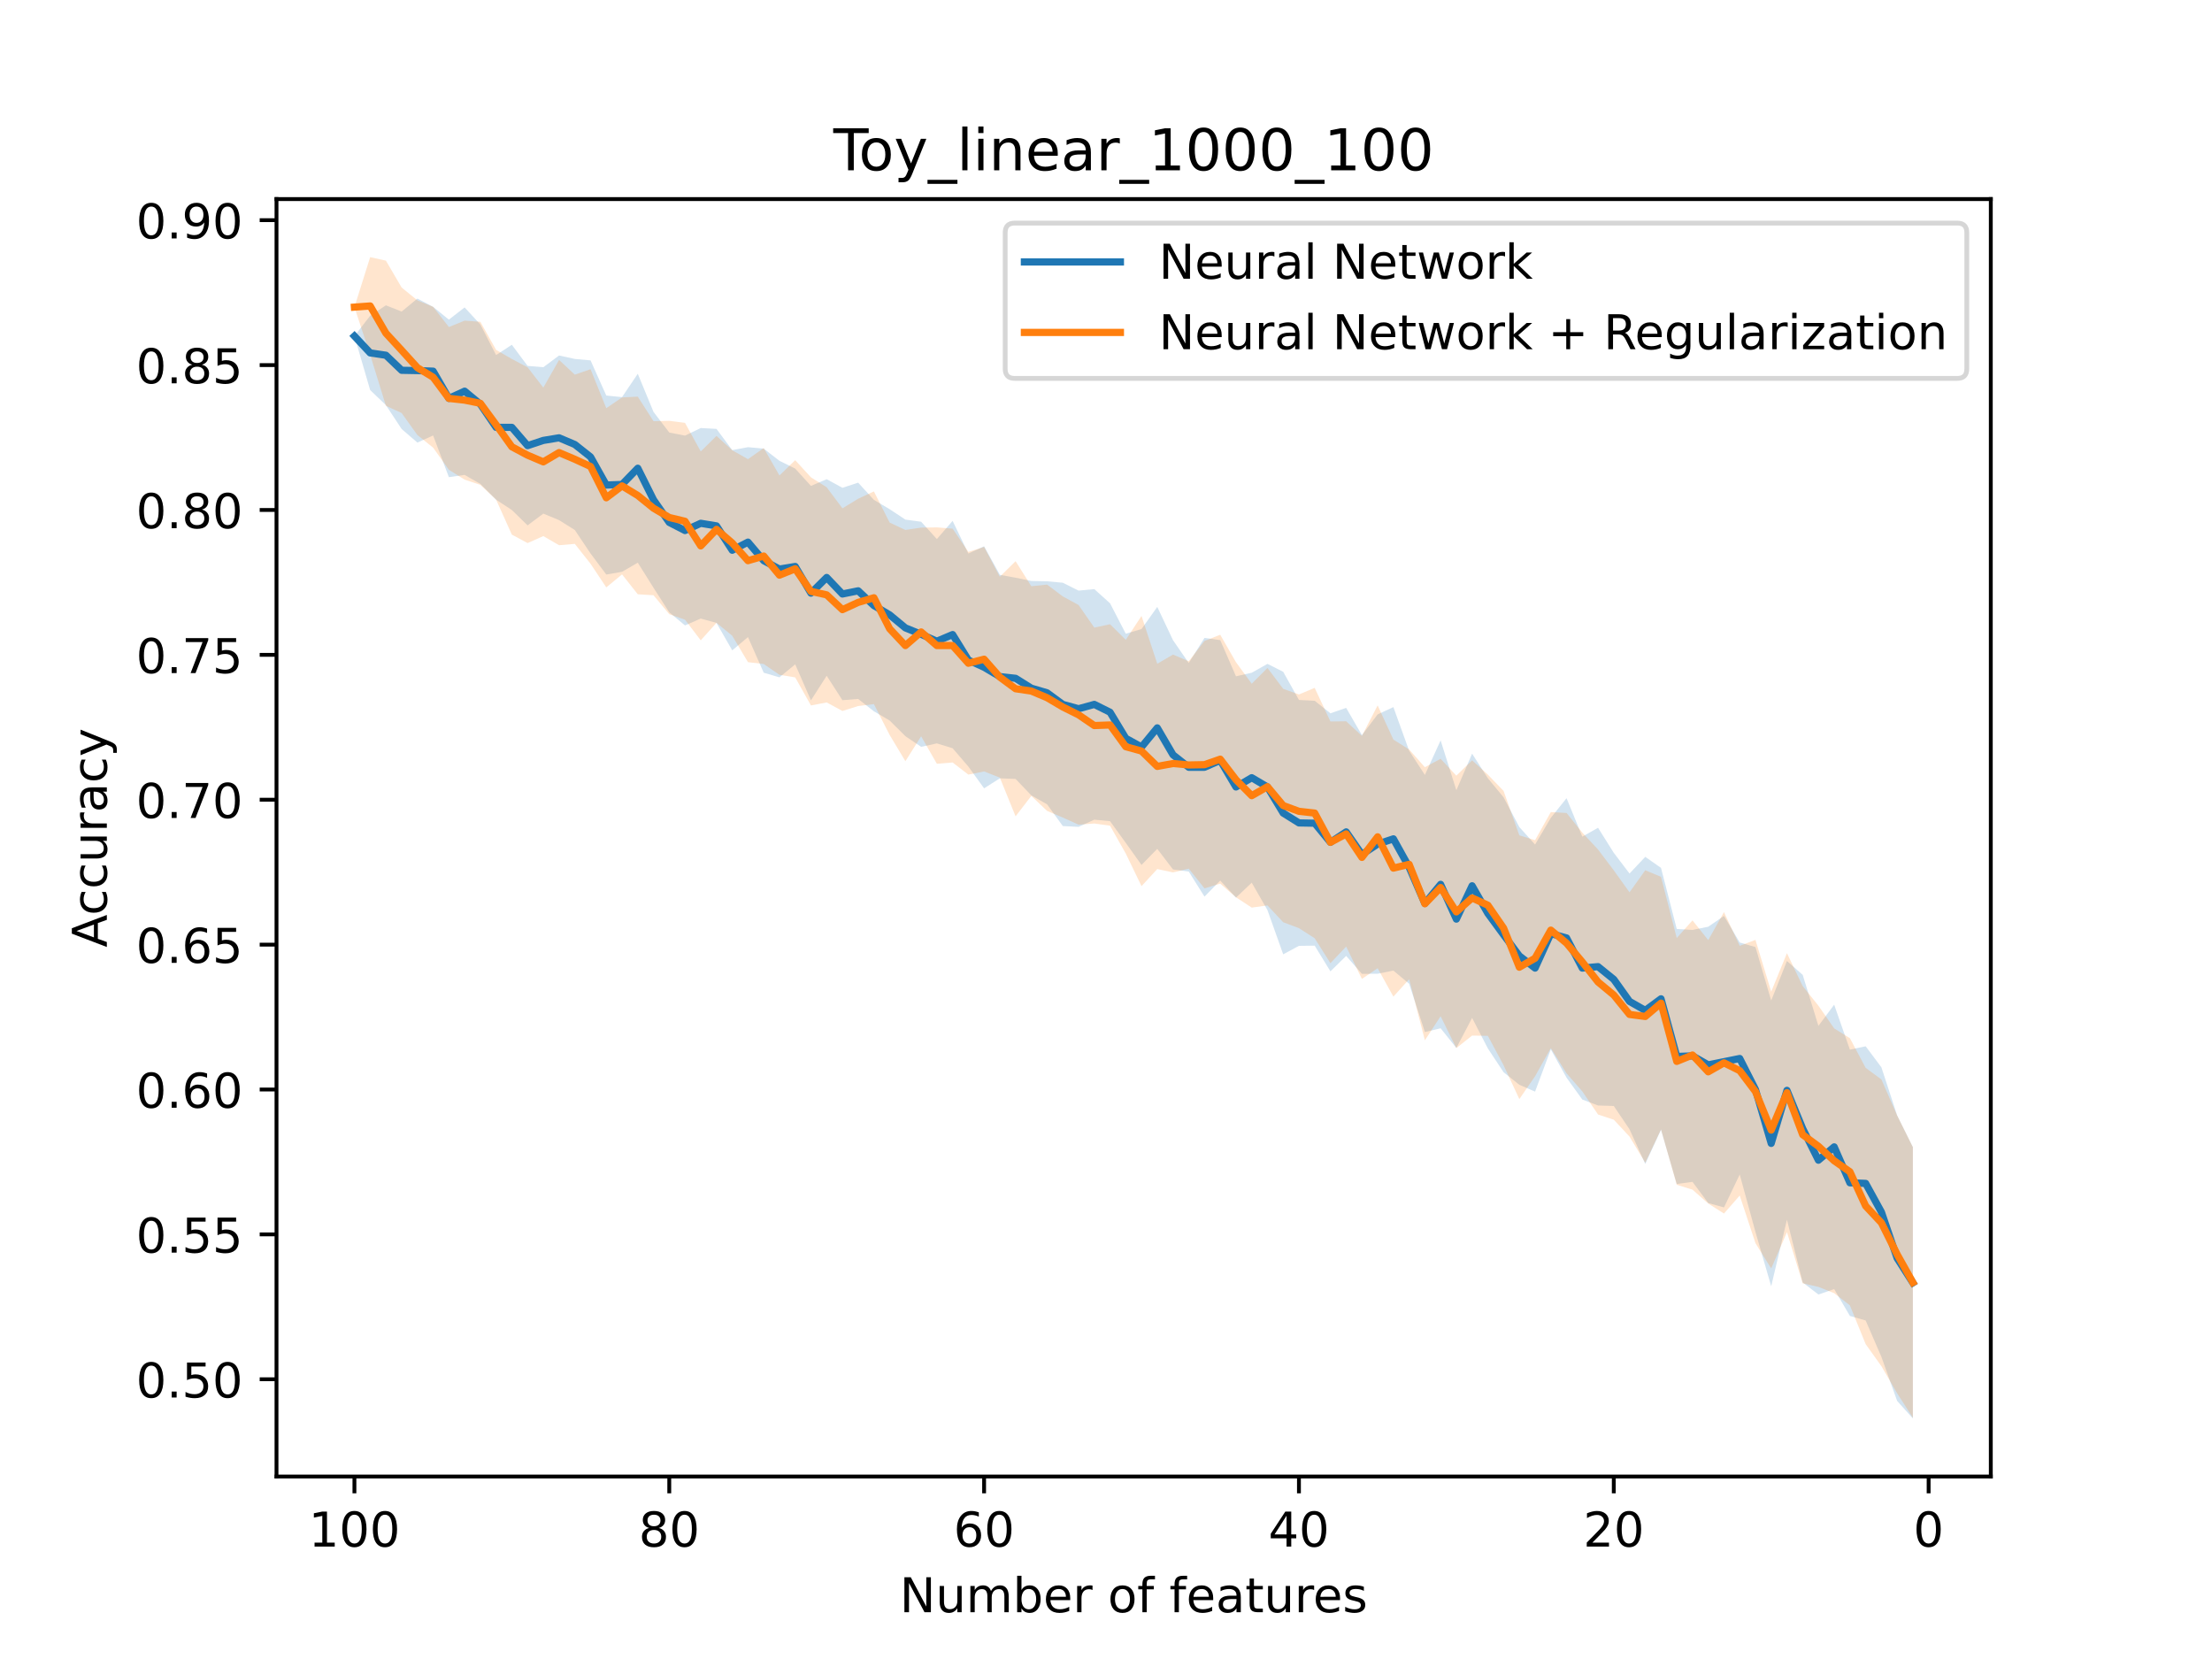 <?xml version="1.0" encoding="utf-8" standalone="no"?>
<!DOCTYPE svg PUBLIC "-//W3C//DTD SVG 1.1//EN"
  "http://www.w3.org/Graphics/SVG/1.1/DTD/svg11.dtd">
<!-- Created with matplotlib (https://matplotlib.org/) -->
<svg height="345.6pt" version="1.1" viewBox="0 0 460.8 345.6" width="460.8pt" xmlns="http://www.w3.org/2000/svg" xmlns:xlink="http://www.w3.org/1999/xlink">
 <defs>
  <style type="text/css">*{stroke-linecap:butt;stroke-linejoin:round;}</style>
 </defs>
 <g id="figure_1">
  <g id="patch_1">
   <path d="M 0 345.6 
L 460.8 345.6 
L 460.8 0 
L 0 0 
z
" style="fill:#ffffff;"/>
  </g>
  <g id="axes_1">
   <g id="patch_2">
    <path d="M 57.6 307.584 
L 414.72 307.584 
L 414.72 41.472 
L 57.6 41.472 
z
" style="fill:#ffffff;"/>
   </g>
   <g id="PolyCollection_1">
    <path clip-path="url(#p50ec5d163a)" d="M 73.833 70.016 
L 73.833 70.016 
L 77.112 81.256 
L 80.391 84.393 
L 83.671 89.373 
L 86.95 92.198 
L 90.229 90.717 
L 93.509 99.401 
L 96.788 98.928 
L 100.067 100.807 
L 103.347 104.094 
L 106.626 106.24 
L 109.905 109.444 
L 113.185 106.994 
L 116.464 108.352 
L 119.743 110.41 
L 123.023 115.3 
L 126.302 119.688 
L 129.581 119.117 
L 132.861 117.219 
L 136.14 122.438 
L 139.42 127.558 
L 142.699 130.29 
L 145.978 128.856 
L 149.258 129.763 
L 152.537 135.481 
L 155.816 132.715 
L 159.096 140.136 
L 162.375 141.101 
L 165.654 138.393 
L 168.934 145.896 
L 172.213 140.771 
L 175.492 145.862 
L 178.772 145.602 
L 182.051 148.177 
L 185.33 150.097 
L 188.61 153.361 
L 191.889 155.576 
L 195.168 154.861 
L 198.448 155.872 
L 201.727 159.688 
L 205.006 164.225 
L 208.286 162.138 
L 211.565 162.264 
L 214.844 165.691 
L 218.124 167.558 
L 221.403 172.081 
L 224.682 172.253 
L 227.962 170.753 
L 231.241 171.067 
L 234.52 175.587 
L 237.8 180.182 
L 241.079 176.829 
L 244.358 181.12 
L 247.638 181.557 
L 250.917 186.783 
L 254.196 183.431 
L 257.476 186.997 
L 260.755 183.878 
L 264.034 189.586 
L 267.314 198.804 
L 270.593 197.038 
L 273.872 196.994 
L 277.152 202.352 
L 280.431 199.134 
L 283.71 202.865 
L 286.99 202.849 
L 290.269 202.19 
L 293.548 204.93 
L 296.828 214.99 
L 300.107 214.209 
L 303.386 218.305 
L 306.666 212.05 
L 309.945 218.403 
L 313.224 223.364 
L 316.504 225.98 
L 319.783 227.404 
L 323.062 218.599 
L 326.342 224.503 
L 329.621 229.05 
L 332.9 230.294 
L 336.18 230.392 
L 339.459 235.253 
L 342.739 242.469 
L 346.018 235.342 
L 349.297 246.642 
L 352.577 246.199 
L 355.856 250.609 
L 359.135 251.529 
L 362.415 244.668 
L 365.694 256.633 
L 368.973 267.947 
L 372.253 254.091 
L 375.532 267.149 
L 378.811 269.672 
L 382.091 268.536 
L 385.37 274.136 
L 388.649 275.079 
L 391.929 282.653 
L 395.208 291.831 
L 398.487 295.488 
L 398.487 238.963 
L 398.487 238.963 
L 395.208 232.358 
L 391.929 222.34 
L 388.649 217.962 
L 385.37 218.664 
L 382.091 209.293 
L 378.811 213.711 
L 375.532 203.075 
L 372.253 200.196 
L 368.973 208.434 
L 365.694 197.292 
L 362.415 196.339 
L 359.135 190.806 
L 355.856 193.054 
L 352.577 193.721 
L 349.297 193.521 
L 346.018 180.796 
L 342.739 178.498 
L 339.459 181.971 
L 336.18 177.657 
L 332.9 172.442 
L 329.621 174.29 
L 326.342 166.281 
L 323.062 170.375 
L 319.783 175.936 
L 316.504 172.289 
L 313.224 166.092 
L 309.945 162.12 
L 306.666 157.004 
L 303.386 164.631 
L 300.107 154.24 
L 296.828 161.428 
L 293.548 156.396 
L 290.269 147.305 
L 286.99 148.819 
L 283.71 153.149 
L 280.431 147.463 
L 277.152 148.592 
L 273.872 145.982 
L 270.593 145.817 
L 267.314 139.946 
L 264.034 138.299 
L 260.755 140.144 
L 257.476 140.888 
L 254.196 133.347 
L 250.917 132.892 
L 247.638 138.119 
L 244.358 133.364 
L 241.079 126.427 
L 237.8 131.042 
L 234.52 132.015 
L 231.241 125.67 
L 227.962 122.725 
L 224.682 123.035 
L 221.403 121.396 
L 218.124 121.091 
L 214.844 121.026 
L 211.565 120.348 
L 208.286 119.749 
L 205.006 113.8 
L 201.727 115.317 
L 198.448 108.51 
L 195.168 112.298 
L 191.889 108.685 
L 188.61 108.244 
L 185.33 106.075 
L 182.051 104.132 
L 178.772 100.55 
L 175.492 101.618 
L 172.213 99.828 
L 168.934 101.222 
L 165.654 97.617 
L 162.375 95.996 
L 159.096 93.46 
L 155.816 93.154 
L 152.537 93.768 
L 149.258 89.346 
L 145.978 89.166 
L 142.699 90.751 
L 139.42 90.102 
L 136.14 85.805 
L 132.861 77.864 
L 129.581 82.727 
L 126.302 82.398 
L 123.023 75.075 
L 119.743 74.774 
L 116.464 74.056 
L 113.185 76.5 
L 109.905 76.223 
L 106.626 71.821 
L 103.347 73.967 
L 100.067 67.596 
L 96.788 64.042 
L 93.509 66.587 
L 90.229 63.922 
L 86.95 62.2 
L 83.671 64.905 
L 80.391 63.607 
L 77.112 65.778 
L 73.833 70.016 
z
" style="fill:#1f77b4;fill-opacity:0.2;"/>
   </g>
   <g id="PolyCollection_2">
    <path clip-path="url(#p50ec5d163a)" d="M 73.833 63.979 
L 73.833 63.979 
L 77.112 73.908 
L 80.391 84.527 
L 83.671 86.046 
L 86.95 90.625 
L 90.229 93.254 
L 93.509 97.863 
L 96.788 99.916 
L 100.067 101.006 
L 103.347 104.085 
L 106.626 111.372 
L 109.905 113.133 
L 113.185 111.68 
L 116.464 113.579 
L 119.743 113.298 
L 123.023 117.444 
L 126.302 122.367 
L 129.581 119.654 
L 132.861 123.802 
L 136.14 123.998 
L 139.42 127.944 
L 142.699 129.093 
L 145.978 133.393 
L 149.258 129.747 
L 152.537 132.433 
L 155.816 137.941 
L 159.096 138.323 
L 162.375 140.576 
L 165.654 141.114 
L 168.934 146.957 
L 172.213 146.333 
L 175.492 148.107 
L 178.772 147.082 
L 182.051 146.678 
L 185.33 153.105 
L 188.61 158.568 
L 191.889 153.384 
L 195.168 159.107 
L 198.448 158.839 
L 201.727 161.363 
L 205.006 160.707 
L 208.286 161.99 
L 211.565 170.054 
L 214.844 165.8 
L 218.124 168.923 
L 221.403 170.315 
L 224.682 171.791 
L 227.962 171.55 
L 231.241 172.008 
L 234.52 177.814 
L 237.8 184.601 
L 241.079 181.039 
L 244.358 181.742 
L 247.638 180.951 
L 250.917 185.065 
L 254.196 184.069 
L 257.476 186.919 
L 260.755 189.07 
L 264.034 188.615 
L 267.314 192.117 
L 270.593 193.354 
L 273.872 195.457 
L 277.152 200.644 
L 280.431 197.184 
L 283.71 203.928 
L 286.99 201.697 
L 290.269 207.617 
L 293.548 203.991 
L 296.828 216.712 
L 300.107 211.701 
L 303.386 218.333 
L 306.666 215.732 
L 309.945 215.775 
L 313.224 221.913 
L 316.504 228.961 
L 319.783 224.204 
L 323.062 218.349 
L 326.342 223.601 
L 329.621 227.358 
L 332.9 232.168 
L 336.18 233.256 
L 339.459 236.769 
L 342.739 242.215 
L 346.018 235.286 
L 349.297 246.809 
L 352.577 247.83 
L 355.856 250.716 
L 359.135 252.806 
L 362.415 249.05 
L 365.694 258.974 
L 368.973 264.237 
L 372.253 256.688 
L 375.532 267.34 
L 378.811 268.081 
L 382.091 269.388 
L 385.37 271.935 
L 388.649 280.002 
L 391.929 284.597 
L 395.208 290.243 
L 398.487 295.352 
L 398.487 238.978 
L 398.487 238.978 
L 395.208 232.377 
L 391.929 224.864 
L 388.649 222.456 
L 385.37 216.277 
L 382.091 214.237 
L 378.811 209.507 
L 375.532 205.419 
L 372.253 198.565 
L 368.973 206.59 
L 365.694 195.796 
L 362.415 197.028 
L 359.135 190.012 
L 355.856 195.844 
L 352.577 191.728 
L 349.297 195.405 
L 346.018 182.662 
L 342.739 181.287 
L 339.459 185.888 
L 336.18 181.312 
L 332.9 176.967 
L 329.621 173.447 
L 326.342 169.357 
L 323.062 169.175 
L 319.783 175.031 
L 316.504 174.017 
L 313.224 164.767 
L 309.945 161.367 
L 306.666 158.392 
L 303.386 161.586 
L 300.107 158.077 
L 296.828 159.826 
L 293.548 156.128 
L 290.269 154.072 
L 286.99 146.953 
L 283.71 153.294 
L 280.431 150.259 
L 277.152 150.3 
L 273.872 143.294 
L 270.593 144.672 
L 267.314 143.495 
L 264.034 139.149 
L 260.755 142.437 
L 257.476 137.948 
L 254.196 132.226 
L 250.917 133.524 
L 247.638 137.758 
L 244.358 136.364 
L 241.079 138.274 
L 237.8 128.313 
L 234.52 133.29 
L 231.241 130.041 
L 227.962 130.74 
L 224.682 126.033 
L 221.403 124.248 
L 218.124 121.778 
L 214.844 122.124 
L 211.565 116.904 
L 208.286 120.139 
L 205.006 113.937 
L 201.727 114.971 
L 198.448 110.13 
L 195.168 109.863 
L 191.889 109.912 
L 188.61 110.401 
L 185.33 108.862 
L 182.051 102.371 
L 178.772 103.899 
L 175.492 105.892 
L 172.213 101.509 
L 168.934 99.436 
L 165.654 95.862 
L 162.375 99.056 
L 159.096 93.341 
L 155.816 95.655 
L 152.537 93.799 
L 149.258 90.811 
L 145.978 94.046 
L 142.699 88.084 
L 139.42 87.663 
L 136.14 87.746 
L 132.861 82.63 
L 129.581 82.795 
L 126.302 85.031 
L 123.023 76.915 
L 119.743 78.043 
L 116.464 74.985 
L 113.185 80.748 
L 109.905 76.518 
L 106.626 74.778 
L 103.347 72.89 
L 100.067 67.035 
L 96.788 66.796 
L 93.509 68.125 
L 90.229 63.921 
L 86.95 62.566 
L 83.671 59.901 
L 80.391 54.297 
L 77.112 53.568 
L 73.833 63.979 
z
" style="fill:#ff7f0e;fill-opacity:0.2;"/>
   </g>
   <g id="matplotlib.axis_1">
    <g id="xtick_1">
     <g id="line2d_1">
      <defs>
       <path d="M 0 0 
L 0 3.5 
" id="m2a78b79180" style="stroke:#000000;stroke-width:0.8;"/>
      </defs>
      <g>
       <use style="stroke:#000000;stroke-width:0.8;" x="401.767" xlink:href="#m2a78b79180" y="307.584"/>
      </g>
     </g>
     <g id="text_1">
      <!-- 0 -->
      <g transform="translate(398.585 322.182)scale(0.1 -0.1)">
       <defs>
        <path d="M 31.781 66.406 
Q 24.172 66.406 20.328 58.906 
Q 16.5 51.422 16.5 36.375 
Q 16.5 21.391 20.328 13.891 
Q 24.172 6.391 31.781 6.391 
Q 39.453 6.391 43.281 13.891 
Q 47.125 21.391 47.125 36.375 
Q 47.125 51.422 43.281 58.906 
Q 39.453 66.406 31.781 66.406 
z
M 31.781 74.219 
Q 44.047 74.219 50.516 64.516 
Q 56.984 54.828 56.984 36.375 
Q 56.984 17.969 50.516 8.266 
Q 44.047 -1.422 31.781 -1.422 
Q 19.531 -1.422 13.062 8.266 
Q 6.594 17.969 6.594 36.375 
Q 6.594 54.828 13.062 64.516 
Q 19.531 74.219 31.781 74.219 
z
" id="DejaVuSans-48"/>
       </defs>
       <use xlink:href="#DejaVuSans-48"/>
      </g>
     </g>
    </g>
    <g id="xtick_2">
     <g id="line2d_2">
      <g>
       <use style="stroke:#000000;stroke-width:0.8;" x="336.18" xlink:href="#m2a78b79180" y="307.584"/>
      </g>
     </g>
     <g id="text_2">
      <!-- 20 -->
      <g transform="translate(329.817 322.182)scale(0.1 -0.1)">
       <defs>
        <path d="M 19.188 8.297 
L 53.609 8.297 
L 53.609 0 
L 7.328 0 
L 7.328 8.297 
Q 12.938 14.109 22.625 23.891 
Q 32.328 33.688 34.812 36.531 
Q 39.547 41.844 41.422 45.531 
Q 43.312 49.219 43.312 52.781 
Q 43.312 58.594 39.234 62.25 
Q 35.156 65.922 28.609 65.922 
Q 23.969 65.922 18.812 64.312 
Q 13.672 62.703 7.812 59.422 
L 7.812 69.391 
Q 13.766 71.781 18.938 73 
Q 24.125 74.219 28.422 74.219 
Q 39.75 74.219 46.484 68.547 
Q 53.219 62.891 53.219 53.422 
Q 53.219 48.922 51.531 44.891 
Q 49.859 40.875 45.406 35.406 
Q 44.188 33.984 37.641 27.219 
Q 31.109 20.453 19.188 8.297 
z
" id="DejaVuSans-50"/>
       </defs>
       <use xlink:href="#DejaVuSans-50"/>
       <use x="63.623" xlink:href="#DejaVuSans-48"/>
      </g>
     </g>
    </g>
    <g id="xtick_3">
     <g id="line2d_3">
      <g>
       <use style="stroke:#000000;stroke-width:0.8;" x="270.593" xlink:href="#m2a78b79180" y="307.584"/>
      </g>
     </g>
     <g id="text_3">
      <!-- 40 -->
      <g transform="translate(264.231 322.182)scale(0.1 -0.1)">
       <defs>
        <path d="M 37.797 64.312 
L 12.891 25.391 
L 37.797 25.391 
z
M 35.203 72.906 
L 47.609 72.906 
L 47.609 25.391 
L 58.016 25.391 
L 58.016 17.188 
L 47.609 17.188 
L 47.609 0 
L 37.797 0 
L 37.797 17.188 
L 4.891 17.188 
L 4.891 26.703 
z
" id="DejaVuSans-52"/>
       </defs>
       <use xlink:href="#DejaVuSans-52"/>
       <use x="63.623" xlink:href="#DejaVuSans-48"/>
      </g>
     </g>
    </g>
    <g id="xtick_4">
     <g id="line2d_4">
      <g>
       <use style="stroke:#000000;stroke-width:0.8;" x="205.006" xlink:href="#m2a78b79180" y="307.584"/>
      </g>
     </g>
     <g id="text_4">
      <!-- 60 -->
      <g transform="translate(198.644 322.182)scale(0.1 -0.1)">
       <defs>
        <path d="M 33.016 40.375 
Q 26.375 40.375 22.484 35.828 
Q 18.609 31.297 18.609 23.391 
Q 18.609 15.531 22.484 10.953 
Q 26.375 6.391 33.016 6.391 
Q 39.656 6.391 43.531 10.953 
Q 47.406 15.531 47.406 23.391 
Q 47.406 31.297 43.531 35.828 
Q 39.656 40.375 33.016 40.375 
z
M 52.594 71.297 
L 52.594 62.312 
Q 48.875 64.062 45.094 64.984 
Q 41.312 65.922 37.594 65.922 
Q 27.828 65.922 22.672 59.328 
Q 17.531 52.734 16.797 39.406 
Q 19.672 43.656 24.016 45.922 
Q 28.375 48.188 33.594 48.188 
Q 44.578 48.188 50.953 41.516 
Q 57.328 34.859 57.328 23.391 
Q 57.328 12.156 50.688 5.359 
Q 44.047 -1.422 33.016 -1.422 
Q 20.359 -1.422 13.672 8.266 
Q 6.984 17.969 6.984 36.375 
Q 6.984 53.656 15.188 63.938 
Q 23.391 74.219 37.203 74.219 
Q 40.922 74.219 44.703 73.484 
Q 48.484 72.75 52.594 71.297 
z
" id="DejaVuSans-54"/>
       </defs>
       <use xlink:href="#DejaVuSans-54"/>
       <use x="63.623" xlink:href="#DejaVuSans-48"/>
      </g>
     </g>
    </g>
    <g id="xtick_5">
     <g id="line2d_5">
      <g>
       <use style="stroke:#000000;stroke-width:0.8;" x="139.42" xlink:href="#m2a78b79180" y="307.584"/>
      </g>
     </g>
     <g id="text_5">
      <!-- 80 -->
      <g transform="translate(133.057 322.182)scale(0.1 -0.1)">
       <defs>
        <path d="M 31.781 34.625 
Q 24.75 34.625 20.719 30.859 
Q 16.703 27.094 16.703 20.516 
Q 16.703 13.922 20.719 10.156 
Q 24.75 6.391 31.781 6.391 
Q 38.812 6.391 42.859 10.172 
Q 46.922 13.969 46.922 20.516 
Q 46.922 27.094 42.891 30.859 
Q 38.875 34.625 31.781 34.625 
z
M 21.922 38.812 
Q 15.578 40.375 12.031 44.719 
Q 8.5 49.078 8.5 55.328 
Q 8.5 64.062 14.719 69.141 
Q 20.953 74.219 31.781 74.219 
Q 42.672 74.219 48.875 69.141 
Q 55.078 64.062 55.078 55.328 
Q 55.078 49.078 51.531 44.719 
Q 48 40.375 41.703 38.812 
Q 48.828 37.156 52.797 32.312 
Q 56.781 27.484 56.781 20.516 
Q 56.781 9.906 50.312 4.234 
Q 43.844 -1.422 31.781 -1.422 
Q 19.734 -1.422 13.25 4.234 
Q 6.781 9.906 6.781 20.516 
Q 6.781 27.484 10.781 32.312 
Q 14.797 37.156 21.922 38.812 
z
M 18.312 54.391 
Q 18.312 48.734 21.844 45.562 
Q 25.391 42.391 31.781 42.391 
Q 38.141 42.391 41.719 45.562 
Q 45.312 48.734 45.312 54.391 
Q 45.312 60.062 41.719 63.234 
Q 38.141 66.406 31.781 66.406 
Q 25.391 66.406 21.844 63.234 
Q 18.312 60.062 18.312 54.391 
z
" id="DejaVuSans-56"/>
       </defs>
       <use xlink:href="#DejaVuSans-56"/>
       <use x="63.623" xlink:href="#DejaVuSans-48"/>
      </g>
     </g>
    </g>
    <g id="xtick_6">
     <g id="line2d_6">
      <g>
       <use style="stroke:#000000;stroke-width:0.8;" x="73.833" xlink:href="#m2a78b79180" y="307.584"/>
      </g>
     </g>
     <g id="text_6">
      <!-- 100 -->
      <g transform="translate(64.289 322.182)scale(0.1 -0.1)">
       <defs>
        <path d="M 12.406 8.297 
L 28.516 8.297 
L 28.516 63.922 
L 10.984 60.406 
L 10.984 69.391 
L 28.422 72.906 
L 38.281 72.906 
L 38.281 8.297 
L 54.391 8.297 
L 54.391 0 
L 12.406 0 
z
" id="DejaVuSans-49"/>
       </defs>
       <use xlink:href="#DejaVuSans-49"/>
       <use x="63.623" xlink:href="#DejaVuSans-48"/>
       <use x="127.246" xlink:href="#DejaVuSans-48"/>
      </g>
     </g>
    </g>
    <g id="text_7">
     <!-- Number of features -->
     <g transform="translate(187.423 335.861)scale(0.1 -0.1)">
      <defs>
       <path d="M 9.812 72.906 
L 23.094 72.906 
L 55.422 11.922 
L 55.422 72.906 
L 64.984 72.906 
L 64.984 0 
L 51.703 0 
L 19.391 60.984 
L 19.391 0 
L 9.812 0 
z
" id="DejaVuSans-78"/>
       <path d="M 8.5 21.578 
L 8.5 54.688 
L 17.484 54.688 
L 17.484 21.922 
Q 17.484 14.156 20.5 10.266 
Q 23.531 6.391 29.594 6.391 
Q 36.859 6.391 41.078 11.031 
Q 45.312 15.672 45.312 23.688 
L 45.312 54.688 
L 54.297 54.688 
L 54.297 0 
L 45.312 0 
L 45.312 8.406 
Q 42.047 3.422 37.719 1 
Q 33.406 -1.422 27.688 -1.422 
Q 18.266 -1.422 13.375 4.438 
Q 8.5 10.297 8.5 21.578 
z
M 31.109 56 
z
" id="DejaVuSans-117"/>
       <path d="M 52 44.188 
Q 55.375 50.25 60.062 53.125 
Q 64.75 56 71.094 56 
Q 79.641 56 84.281 50.016 
Q 88.922 44.047 88.922 33.016 
L 88.922 0 
L 79.891 0 
L 79.891 32.719 
Q 79.891 40.578 77.094 44.375 
Q 74.312 48.188 68.609 48.188 
Q 61.625 48.188 57.562 43.547 
Q 53.516 38.922 53.516 30.906 
L 53.516 0 
L 44.484 0 
L 44.484 32.719 
Q 44.484 40.625 41.703 44.406 
Q 38.922 48.188 33.109 48.188 
Q 26.219 48.188 22.156 43.531 
Q 18.109 38.875 18.109 30.906 
L 18.109 0 
L 9.078 0 
L 9.078 54.688 
L 18.109 54.688 
L 18.109 46.188 
Q 21.188 51.219 25.484 53.609 
Q 29.781 56 35.688 56 
Q 41.656 56 45.828 52.969 
Q 50 49.953 52 44.188 
z
" id="DejaVuSans-109"/>
       <path d="M 48.688 27.297 
Q 48.688 37.203 44.609 42.844 
Q 40.531 48.484 33.406 48.484 
Q 26.266 48.484 22.188 42.844 
Q 18.109 37.203 18.109 27.297 
Q 18.109 17.391 22.188 11.75 
Q 26.266 6.109 33.406 6.109 
Q 40.531 6.109 44.609 11.75 
Q 48.688 17.391 48.688 27.297 
z
M 18.109 46.391 
Q 20.953 51.266 25.266 53.625 
Q 29.594 56 35.594 56 
Q 45.562 56 51.781 48.094 
Q 58.016 40.188 58.016 27.297 
Q 58.016 14.406 51.781 6.484 
Q 45.562 -1.422 35.594 -1.422 
Q 29.594 -1.422 25.266 0.953 
Q 20.953 3.328 18.109 8.203 
L 18.109 0 
L 9.078 0 
L 9.078 75.984 
L 18.109 75.984 
z
" id="DejaVuSans-98"/>
       <path d="M 56.203 29.594 
L 56.203 25.203 
L 14.891 25.203 
Q 15.484 15.922 20.484 11.062 
Q 25.484 6.203 34.422 6.203 
Q 39.594 6.203 44.453 7.469 
Q 49.312 8.734 54.109 11.281 
L 54.109 2.781 
Q 49.266 0.734 44.188 -0.344 
Q 39.109 -1.422 33.891 -1.422 
Q 20.797 -1.422 13.156 6.188 
Q 5.516 13.812 5.516 26.812 
Q 5.516 40.234 12.766 48.109 
Q 20.016 56 32.328 56 
Q 43.359 56 49.781 48.891 
Q 56.203 41.797 56.203 29.594 
z
M 47.219 32.234 
Q 47.125 39.594 43.094 43.984 
Q 39.062 48.391 32.422 48.391 
Q 24.906 48.391 20.391 44.141 
Q 15.875 39.891 15.188 32.172 
z
" id="DejaVuSans-101"/>
       <path d="M 41.109 46.297 
Q 39.594 47.172 37.812 47.578 
Q 36.031 48 33.891 48 
Q 26.266 48 22.188 43.047 
Q 18.109 38.094 18.109 28.812 
L 18.109 0 
L 9.078 0 
L 9.078 54.688 
L 18.109 54.688 
L 18.109 46.188 
Q 20.953 51.172 25.484 53.578 
Q 30.031 56 36.531 56 
Q 37.453 56 38.578 55.875 
Q 39.703 55.766 41.062 55.516 
z
" id="DejaVuSans-114"/>
       <path id="DejaVuSans-32"/>
       <path d="M 30.609 48.391 
Q 23.391 48.391 19.188 42.75 
Q 14.984 37.109 14.984 27.297 
Q 14.984 17.484 19.156 11.844 
Q 23.344 6.203 30.609 6.203 
Q 37.797 6.203 41.984 11.859 
Q 46.188 17.531 46.188 27.297 
Q 46.188 37.016 41.984 42.703 
Q 37.797 48.391 30.609 48.391 
z
M 30.609 56 
Q 42.328 56 49.016 48.375 
Q 55.719 40.766 55.719 27.297 
Q 55.719 13.875 49.016 6.219 
Q 42.328 -1.422 30.609 -1.422 
Q 18.844 -1.422 12.172 6.219 
Q 5.516 13.875 5.516 27.297 
Q 5.516 40.766 12.172 48.375 
Q 18.844 56 30.609 56 
z
" id="DejaVuSans-111"/>
       <path d="M 37.109 75.984 
L 37.109 68.5 
L 28.516 68.5 
Q 23.688 68.5 21.797 66.547 
Q 19.922 64.594 19.922 59.516 
L 19.922 54.688 
L 34.719 54.688 
L 34.719 47.703 
L 19.922 47.703 
L 19.922 0 
L 10.891 0 
L 10.891 47.703 
L 2.297 47.703 
L 2.297 54.688 
L 10.891 54.688 
L 10.891 58.5 
Q 10.891 67.625 15.141 71.797 
Q 19.391 75.984 28.609 75.984 
z
" id="DejaVuSans-102"/>
       <path d="M 34.281 27.484 
Q 23.391 27.484 19.188 25 
Q 14.984 22.516 14.984 16.5 
Q 14.984 11.719 18.141 8.906 
Q 21.297 6.109 26.703 6.109 
Q 34.188 6.109 38.703 11.406 
Q 43.219 16.703 43.219 25.484 
L 43.219 27.484 
z
M 52.203 31.203 
L 52.203 0 
L 43.219 0 
L 43.219 8.297 
Q 40.141 3.328 35.547 0.953 
Q 30.953 -1.422 24.312 -1.422 
Q 15.922 -1.422 10.953 3.297 
Q 6 8.016 6 15.922 
Q 6 25.141 12.172 29.828 
Q 18.359 34.516 30.609 34.516 
L 43.219 34.516 
L 43.219 35.406 
Q 43.219 41.609 39.141 45 
Q 35.062 48.391 27.688 48.391 
Q 23 48.391 18.547 47.266 
Q 14.109 46.141 10.016 43.891 
L 10.016 52.203 
Q 14.938 54.109 19.578 55.047 
Q 24.219 56 28.609 56 
Q 40.484 56 46.344 49.844 
Q 52.203 43.703 52.203 31.203 
z
" id="DejaVuSans-97"/>
       <path d="M 18.312 70.219 
L 18.312 54.688 
L 36.812 54.688 
L 36.812 47.703 
L 18.312 47.703 
L 18.312 18.016 
Q 18.312 11.328 20.141 9.422 
Q 21.969 7.516 27.594 7.516 
L 36.812 7.516 
L 36.812 0 
L 27.594 0 
Q 17.188 0 13.234 3.875 
Q 9.281 7.766 9.281 18.016 
L 9.281 47.703 
L 2.688 47.703 
L 2.688 54.688 
L 9.281 54.688 
L 9.281 70.219 
z
" id="DejaVuSans-116"/>
       <path d="M 44.281 53.078 
L 44.281 44.578 
Q 40.484 46.531 36.375 47.5 
Q 32.281 48.484 27.875 48.484 
Q 21.188 48.484 17.844 46.438 
Q 14.5 44.391 14.5 40.281 
Q 14.5 37.156 16.891 35.375 
Q 19.281 33.594 26.516 31.984 
L 29.594 31.297 
Q 39.156 29.25 43.188 25.516 
Q 47.219 21.781 47.219 15.094 
Q 47.219 7.469 41.188 3.016 
Q 35.156 -1.422 24.609 -1.422 
Q 20.219 -1.422 15.453 -0.562 
Q 10.688 0.297 5.422 2 
L 5.422 11.281 
Q 10.406 8.688 15.234 7.391 
Q 20.062 6.109 24.812 6.109 
Q 31.156 6.109 34.562 8.281 
Q 37.984 10.453 37.984 14.406 
Q 37.984 18.062 35.516 20.016 
Q 33.062 21.969 24.703 23.781 
L 21.578 24.516 
Q 13.234 26.266 9.516 29.906 
Q 5.812 33.547 5.812 39.891 
Q 5.812 47.609 11.281 51.797 
Q 16.75 56 26.812 56 
Q 31.781 56 36.172 55.266 
Q 40.578 54.547 44.281 53.078 
z
" id="DejaVuSans-115"/>
      </defs>
      <use xlink:href="#DejaVuSans-78"/>
      <use x="74.805" xlink:href="#DejaVuSans-117"/>
      <use x="138.184" xlink:href="#DejaVuSans-109"/>
      <use x="235.596" xlink:href="#DejaVuSans-98"/>
      <use x="299.072" xlink:href="#DejaVuSans-101"/>
      <use x="360.596" xlink:href="#DejaVuSans-114"/>
      <use x="401.709" xlink:href="#DejaVuSans-32"/>
      <use x="433.496" xlink:href="#DejaVuSans-111"/>
      <use x="494.678" xlink:href="#DejaVuSans-102"/>
      <use x="529.883" xlink:href="#DejaVuSans-32"/>
      <use x="561.67" xlink:href="#DejaVuSans-102"/>
      <use x="596.875" xlink:href="#DejaVuSans-101"/>
      <use x="658.398" xlink:href="#DejaVuSans-97"/>
      <use x="719.678" xlink:href="#DejaVuSans-116"/>
      <use x="758.887" xlink:href="#DejaVuSans-117"/>
      <use x="822.266" xlink:href="#DejaVuSans-114"/>
      <use x="861.129" xlink:href="#DejaVuSans-101"/>
      <use x="922.652" xlink:href="#DejaVuSans-115"/>
     </g>
    </g>
   </g>
   <g id="matplotlib.axis_2">
    <g id="ytick_1">
     <g id="line2d_7">
      <defs>
       <path d="M 0 0 
L -3.5 0 
" id="mf12fd6bdba" style="stroke:#000000;stroke-width:0.8;"/>
      </defs>
      <g>
       <use style="stroke:#000000;stroke-width:0.8;" x="57.6" xlink:href="#mf12fd6bdba" y="287.327"/>
      </g>
     </g>
     <g id="text_8">
      <!-- 0.50 -->
      <g transform="translate(28.334 291.126)scale(0.1 -0.1)">
       <defs>
        <path d="M 10.688 12.406 
L 21 12.406 
L 21 0 
L 10.688 0 
z
" id="DejaVuSans-46"/>
        <path d="M 10.797 72.906 
L 49.516 72.906 
L 49.516 64.594 
L 19.828 64.594 
L 19.828 46.734 
Q 21.969 47.469 24.109 47.828 
Q 26.266 48.188 28.422 48.188 
Q 40.625 48.188 47.75 41.5 
Q 54.891 34.812 54.891 23.391 
Q 54.891 11.625 47.562 5.094 
Q 40.234 -1.422 26.906 -1.422 
Q 22.312 -1.422 17.547 -0.641 
Q 12.797 0.141 7.719 1.703 
L 7.719 11.625 
Q 12.109 9.234 16.797 8.062 
Q 21.484 6.891 26.703 6.891 
Q 35.156 6.891 40.078 11.328 
Q 45.016 15.766 45.016 23.391 
Q 45.016 31 40.078 35.438 
Q 35.156 39.891 26.703 39.891 
Q 22.75 39.891 18.812 39.016 
Q 14.891 38.141 10.797 36.281 
z
" id="DejaVuSans-53"/>
       </defs>
       <use xlink:href="#DejaVuSans-48"/>
       <use x="63.623" xlink:href="#DejaVuSans-46"/>
       <use x="95.41" xlink:href="#DejaVuSans-53"/>
       <use x="159.033" xlink:href="#DejaVuSans-48"/>
      </g>
     </g>
    </g>
    <g id="ytick_2">
     <g id="line2d_8">
      <g>
       <use style="stroke:#000000;stroke-width:0.8;" x="57.6" xlink:href="#mf12fd6bdba" y="257.145"/>
      </g>
     </g>
     <g id="text_9">
      <!-- 0.55 -->
      <g transform="translate(28.334 260.944)scale(0.1 -0.1)">
       <use xlink:href="#DejaVuSans-48"/>
       <use x="63.623" xlink:href="#DejaVuSans-46"/>
       <use x="95.41" xlink:href="#DejaVuSans-53"/>
       <use x="159.033" xlink:href="#DejaVuSans-53"/>
      </g>
     </g>
    </g>
    <g id="ytick_3">
     <g id="line2d_9">
      <g>
       <use style="stroke:#000000;stroke-width:0.8;" x="57.6" xlink:href="#mf12fd6bdba" y="226.963"/>
      </g>
     </g>
     <g id="text_10">
      <!-- 0.60 -->
      <g transform="translate(28.334 230.762)scale(0.1 -0.1)">
       <use xlink:href="#DejaVuSans-48"/>
       <use x="63.623" xlink:href="#DejaVuSans-46"/>
       <use x="95.41" xlink:href="#DejaVuSans-54"/>
       <use x="159.033" xlink:href="#DejaVuSans-48"/>
      </g>
     </g>
    </g>
    <g id="ytick_4">
     <g id="line2d_10">
      <g>
       <use style="stroke:#000000;stroke-width:0.8;" x="57.6" xlink:href="#mf12fd6bdba" y="196.781"/>
      </g>
     </g>
     <g id="text_11">
      <!-- 0.65 -->
      <g transform="translate(28.334 200.58)scale(0.1 -0.1)">
       <use xlink:href="#DejaVuSans-48"/>
       <use x="63.623" xlink:href="#DejaVuSans-46"/>
       <use x="95.41" xlink:href="#DejaVuSans-54"/>
       <use x="159.033" xlink:href="#DejaVuSans-53"/>
      </g>
     </g>
    </g>
    <g id="ytick_5">
     <g id="line2d_11">
      <g>
       <use style="stroke:#000000;stroke-width:0.8;" x="57.6" xlink:href="#mf12fd6bdba" y="166.598"/>
      </g>
     </g>
     <g id="text_12">
      <!-- 0.70 -->
      <g transform="translate(28.334 170.398)scale(0.1 -0.1)">
       <defs>
        <path d="M 8.203 72.906 
L 55.078 72.906 
L 55.078 68.703 
L 28.609 0 
L 18.312 0 
L 43.219 64.594 
L 8.203 64.594 
z
" id="DejaVuSans-55"/>
       </defs>
       <use xlink:href="#DejaVuSans-48"/>
       <use x="63.623" xlink:href="#DejaVuSans-46"/>
       <use x="95.41" xlink:href="#DejaVuSans-55"/>
       <use x="159.033" xlink:href="#DejaVuSans-48"/>
      </g>
     </g>
    </g>
    <g id="ytick_6">
     <g id="line2d_12">
      <g>
       <use style="stroke:#000000;stroke-width:0.8;" x="57.6" xlink:href="#mf12fd6bdba" y="136.416"/>
      </g>
     </g>
     <g id="text_13">
      <!-- 0.75 -->
      <g transform="translate(28.334 140.216)scale(0.1 -0.1)">
       <use xlink:href="#DejaVuSans-48"/>
       <use x="63.623" xlink:href="#DejaVuSans-46"/>
       <use x="95.41" xlink:href="#DejaVuSans-55"/>
       <use x="159.033" xlink:href="#DejaVuSans-53"/>
      </g>
     </g>
    </g>
    <g id="ytick_7">
     <g id="line2d_13">
      <g>
       <use style="stroke:#000000;stroke-width:0.8;" x="57.6" xlink:href="#mf12fd6bdba" y="106.234"/>
      </g>
     </g>
     <g id="text_14">
      <!-- 0.80 -->
      <g transform="translate(28.334 110.033)scale(0.1 -0.1)">
       <use xlink:href="#DejaVuSans-48"/>
       <use x="63.623" xlink:href="#DejaVuSans-46"/>
       <use x="95.41" xlink:href="#DejaVuSans-56"/>
       <use x="159.033" xlink:href="#DejaVuSans-48"/>
      </g>
     </g>
    </g>
    <g id="ytick_8">
     <g id="line2d_14">
      <g>
       <use style="stroke:#000000;stroke-width:0.8;" x="57.6" xlink:href="#mf12fd6bdba" y="76.052"/>
      </g>
     </g>
     <g id="text_15">
      <!-- 0.85 -->
      <g transform="translate(28.334 79.851)scale(0.1 -0.1)">
       <use xlink:href="#DejaVuSans-48"/>
       <use x="63.623" xlink:href="#DejaVuSans-46"/>
       <use x="95.41" xlink:href="#DejaVuSans-56"/>
       <use x="159.033" xlink:href="#DejaVuSans-53"/>
      </g>
     </g>
    </g>
    <g id="ytick_9">
     <g id="line2d_15">
      <g>
       <use style="stroke:#000000;stroke-width:0.8;" x="57.6" xlink:href="#mf12fd6bdba" y="45.87"/>
      </g>
     </g>
     <g id="text_16">
      <!-- 0.90 -->
      <g transform="translate(28.334 49.669)scale(0.1 -0.1)">
       <defs>
        <path d="M 10.984 1.516 
L 10.984 10.5 
Q 14.703 8.734 18.5 7.812 
Q 22.312 6.891 25.984 6.891 
Q 35.75 6.891 40.891 13.453 
Q 46.047 20.016 46.781 33.406 
Q 43.953 29.203 39.594 26.953 
Q 35.25 24.703 29.984 24.703 
Q 19.047 24.703 12.672 31.312 
Q 6.297 37.938 6.297 49.422 
Q 6.297 60.641 12.938 67.422 
Q 19.578 74.219 30.609 74.219 
Q 43.266 74.219 49.922 64.516 
Q 56.594 54.828 56.594 36.375 
Q 56.594 19.141 48.406 8.859 
Q 40.234 -1.422 26.422 -1.422 
Q 22.703 -1.422 18.891 -0.688 
Q 15.094 0.047 10.984 1.516 
z
M 30.609 32.422 
Q 37.25 32.422 41.125 36.953 
Q 45.016 41.5 45.016 49.422 
Q 45.016 57.281 41.125 61.844 
Q 37.25 66.406 30.609 66.406 
Q 23.969 66.406 20.094 61.844 
Q 16.219 57.281 16.219 49.422 
Q 16.219 41.5 20.094 36.953 
Q 23.969 32.422 30.609 32.422 
z
" id="DejaVuSans-57"/>
       </defs>
       <use xlink:href="#DejaVuSans-48"/>
       <use x="63.623" xlink:href="#DejaVuSans-46"/>
       <use x="95.41" xlink:href="#DejaVuSans-57"/>
       <use x="159.033" xlink:href="#DejaVuSans-48"/>
      </g>
     </g>
    </g>
    <g id="text_17">
     <!-- Accuracy -->
     <g transform="translate(22.255 197.356)rotate(-90)scale(0.1 -0.1)">
      <defs>
       <path d="M 34.188 63.188 
L 20.797 26.906 
L 47.609 26.906 
z
M 28.609 72.906 
L 39.797 72.906 
L 67.578 0 
L 57.328 0 
L 50.688 18.703 
L 17.828 18.703 
L 11.188 0 
L 0.781 0 
z
" id="DejaVuSans-65"/>
       <path d="M 48.781 52.594 
L 48.781 44.188 
Q 44.969 46.297 41.141 47.344 
Q 37.312 48.391 33.406 48.391 
Q 24.656 48.391 19.812 42.844 
Q 14.984 37.312 14.984 27.297 
Q 14.984 17.281 19.812 11.734 
Q 24.656 6.203 33.406 6.203 
Q 37.312 6.203 41.141 7.25 
Q 44.969 8.297 48.781 10.406 
L 48.781 2.094 
Q 45.016 0.344 40.984 -0.531 
Q 36.969 -1.422 32.422 -1.422 
Q 20.062 -1.422 12.781 6.344 
Q 5.516 14.109 5.516 27.297 
Q 5.516 40.672 12.859 48.328 
Q 20.219 56 33.016 56 
Q 37.156 56 41.109 55.141 
Q 45.062 54.297 48.781 52.594 
z
" id="DejaVuSans-99"/>
       <path d="M 32.172 -5.078 
Q 28.375 -14.844 24.75 -17.812 
Q 21.141 -20.797 15.094 -20.797 
L 7.906 -20.797 
L 7.906 -13.281 
L 13.188 -13.281 
Q 16.891 -13.281 18.938 -11.516 
Q 21 -9.766 23.484 -3.219 
L 25.094 0.875 
L 2.984 54.688 
L 12.5 54.688 
L 29.594 11.922 
L 46.688 54.688 
L 56.203 54.688 
z
" id="DejaVuSans-121"/>
      </defs>
      <use xlink:href="#DejaVuSans-65"/>
      <use x="66.658" xlink:href="#DejaVuSans-99"/>
      <use x="121.639" xlink:href="#DejaVuSans-99"/>
      <use x="176.619" xlink:href="#DejaVuSans-117"/>
      <use x="239.998" xlink:href="#DejaVuSans-114"/>
      <use x="281.111" xlink:href="#DejaVuSans-97"/>
      <use x="342.391" xlink:href="#DejaVuSans-99"/>
      <use x="397.371" xlink:href="#DejaVuSans-121"/>
     </g>
    </g>
   </g>
   <g id="line2d_16">
    <path clip-path="url(#p50ec5d163a)" d="M 73.833 70.016 
L 77.112 73.517 
L 80.391 74 
L 83.671 77.139 
L 86.95 77.199 
L 90.229 77.32 
L 93.509 82.994 
L 96.788 81.485 
L 100.067 84.201 
L 103.347 89.03 
L 106.626 89.03 
L 109.905 92.833 
L 113.185 91.747 
L 116.464 91.204 
L 119.743 92.592 
L 123.023 95.188 
L 126.302 101.043 
L 129.581 100.922 
L 132.861 97.542 
L 136.14 104.122 
L 139.42 108.83 
L 142.699 110.52 
L 145.978 109.011 
L 149.258 109.554 
L 152.537 114.625 
L 155.816 112.935 
L 159.096 116.798 
L 162.375 118.549 
L 165.654 118.005 
L 168.934 123.559 
L 172.213 120.299 
L 175.492 123.74 
L 178.772 123.076 
L 182.051 126.154 
L 185.33 128.086 
L 188.61 130.802 
L 191.889 132.13 
L 195.168 133.579 
L 198.448 132.191 
L 201.727 137.503 
L 205.006 139.012 
L 208.286 140.944 
L 211.565 141.306 
L 214.844 143.358 
L 218.124 144.324 
L 221.403 146.739 
L 224.682 147.644 
L 227.962 146.739 
L 231.241 148.368 
L 234.52 153.801 
L 237.8 155.612 
L 241.079 151.628 
L 244.358 157.242 
L 247.638 159.838 
L 250.917 159.838 
L 254.196 158.389 
L 257.476 163.942 
L 260.755 162.011 
L 264.034 163.942 
L 267.314 169.375 
L 270.593 171.428 
L 273.872 171.488 
L 277.152 175.472 
L 280.431 173.299 
L 283.71 178.007 
L 286.99 175.834 
L 290.269 174.748 
L 293.548 180.663 
L 296.828 188.209 
L 300.107 184.225 
L 303.386 191.468 
L 306.666 184.527 
L 309.945 190.261 
L 313.224 194.728 
L 316.504 199.135 
L 319.783 201.67 
L 323.062 194.487 
L 326.342 195.392 
L 329.621 201.67 
L 332.9 201.368 
L 336.18 204.024 
L 339.459 208.612 
L 342.739 210.483 
L 346.018 208.069 
L 349.297 220.081 
L 352.577 219.96 
L 355.856 221.832 
L 359.135 221.168 
L 362.415 220.504 
L 365.694 226.963 
L 368.973 238.19 
L 372.253 227.144 
L 375.532 235.112 
L 378.811 241.691 
L 382.091 238.915 
L 385.37 246.4 
L 388.649 246.521 
L 391.929 252.497 
L 395.208 262.095 
L 398.487 267.226 
" style="fill:none;stroke:#1f77b4;stroke-linecap:square;stroke-width:1.5;"/>
   </g>
   <g id="line2d_17">
    <path clip-path="url(#p50ec5d163a)" d="M 73.833 63.979 
L 77.112 63.738 
L 80.391 69.412 
L 83.671 72.974 
L 86.95 76.595 
L 90.229 78.587 
L 93.509 82.994 
L 96.788 83.356 
L 100.067 84.02 
L 103.347 88.487 
L 106.626 93.075 
L 109.905 94.825 
L 113.185 96.214 
L 116.464 94.282 
L 119.743 95.671 
L 123.023 97.18 
L 126.302 103.699 
L 129.581 101.224 
L 132.861 103.216 
L 136.14 105.872 
L 139.42 107.804 
L 142.699 108.588 
L 145.978 113.719 
L 149.258 110.279 
L 152.537 113.116 
L 155.816 116.798 
L 159.096 115.832 
L 162.375 119.816 
L 165.654 118.488 
L 168.934 123.197 
L 172.213 123.921 
L 175.492 127 
L 178.772 125.49 
L 182.051 124.525 
L 185.33 130.984 
L 188.61 134.485 
L 191.889 131.648 
L 195.168 134.485 
L 198.448 134.485 
L 201.727 138.167 
L 205.006 137.322 
L 208.286 141.064 
L 211.565 143.479 
L 214.844 143.962 
L 218.124 145.35 
L 221.403 147.282 
L 224.682 148.912 
L 227.962 151.145 
L 231.241 151.024 
L 234.52 155.552 
L 237.8 156.457 
L 241.079 159.657 
L 244.358 159.053 
L 247.638 159.355 
L 250.917 159.294 
L 254.196 158.147 
L 257.476 162.433 
L 260.755 165.753 
L 264.034 163.882 
L 267.314 167.806 
L 270.593 169.013 
L 273.872 169.375 
L 277.152 175.472 
L 280.431 173.721 
L 283.71 178.611 
L 286.99 174.325 
L 290.269 180.844 
L 293.548 180.06 
L 296.828 188.269 
L 300.107 184.889 
L 303.386 189.959 
L 306.666 187.062 
L 309.945 188.571 
L 313.224 193.34 
L 316.504 201.489 
L 319.783 199.618 
L 323.062 193.762 
L 326.342 196.479 
L 329.621 200.402 
L 332.9 204.567 
L 336.18 207.284 
L 339.459 211.328 
L 342.739 211.751 
L 346.018 208.974 
L 349.297 221.107 
L 352.577 219.779 
L 355.856 223.28 
L 359.135 221.409 
L 362.415 223.039 
L 365.694 227.385 
L 368.973 235.414 
L 372.253 227.627 
L 375.532 236.379 
L 378.811 238.794 
L 382.091 241.812 
L 385.37 244.106 
L 388.649 251.229 
L 391.929 254.73 
L 395.208 261.31 
L 398.487 267.165 
" style="fill:none;stroke:#ff7f0e;stroke-linecap:square;stroke-width:1.5;"/>
   </g>
   <g id="patch_3">
    <path d="M 57.6 307.584 
L 57.6 41.472 
" style="fill:none;stroke:#000000;stroke-linecap:square;stroke-linejoin:miter;stroke-width:0.8;"/>
   </g>
   <g id="patch_4">
    <path d="M 414.72 307.584 
L 414.72 41.472 
" style="fill:none;stroke:#000000;stroke-linecap:square;stroke-linejoin:miter;stroke-width:0.8;"/>
   </g>
   <g id="patch_5">
    <path d="M 57.6 307.584 
L 414.72 307.584 
" style="fill:none;stroke:#000000;stroke-linecap:square;stroke-linejoin:miter;stroke-width:0.8;"/>
   </g>
   <g id="patch_6">
    <path d="M 57.6 41.472 
L 414.72 41.472 
" style="fill:none;stroke:#000000;stroke-linecap:square;stroke-linejoin:miter;stroke-width:0.8;"/>
   </g>
   <g id="text_18">
    <!-- Toy_linear_1000_100 -->
    <g transform="translate(173.599 35.472)scale(0.12 -0.12)">
     <defs>
      <path d="M -0.297 72.906 
L 61.375 72.906 
L 61.375 64.594 
L 35.5 64.594 
L 35.5 0 
L 25.594 0 
L 25.594 64.594 
L -0.297 64.594 
z
" id="DejaVuSans-84"/>
      <path d="M 50.984 -16.609 
L 50.984 -23.578 
L -0.984 -23.578 
L -0.984 -16.609 
z
" id="DejaVuSans-95"/>
      <path d="M 9.422 75.984 
L 18.406 75.984 
L 18.406 0 
L 9.422 0 
z
" id="DejaVuSans-108"/>
      <path d="M 9.422 54.688 
L 18.406 54.688 
L 18.406 0 
L 9.422 0 
z
M 9.422 75.984 
L 18.406 75.984 
L 18.406 64.594 
L 9.422 64.594 
z
" id="DejaVuSans-105"/>
      <path d="M 54.891 33.016 
L 54.891 0 
L 45.906 0 
L 45.906 32.719 
Q 45.906 40.484 42.875 44.328 
Q 39.844 48.188 33.797 48.188 
Q 26.516 48.188 22.312 43.547 
Q 18.109 38.922 18.109 30.906 
L 18.109 0 
L 9.078 0 
L 9.078 54.688 
L 18.109 54.688 
L 18.109 46.188 
Q 21.344 51.125 25.703 53.562 
Q 30.078 56 35.797 56 
Q 45.219 56 50.047 50.172 
Q 54.891 44.344 54.891 33.016 
z
" id="DejaVuSans-110"/>
     </defs>
     <use xlink:href="#DejaVuSans-84"/>
     <use x="44.084" xlink:href="#DejaVuSans-111"/>
     <use x="105.266" xlink:href="#DejaVuSans-121"/>
     <use x="164.445" xlink:href="#DejaVuSans-95"/>
     <use x="214.445" xlink:href="#DejaVuSans-108"/>
     <use x="242.229" xlink:href="#DejaVuSans-105"/>
     <use x="270.012" xlink:href="#DejaVuSans-110"/>
     <use x="333.391" xlink:href="#DejaVuSans-101"/>
     <use x="394.914" xlink:href="#DejaVuSans-97"/>
     <use x="456.193" xlink:href="#DejaVuSans-114"/>
     <use x="497.307" xlink:href="#DejaVuSans-95"/>
     <use x="547.307" xlink:href="#DejaVuSans-49"/>
     <use x="610.93" xlink:href="#DejaVuSans-48"/>
     <use x="674.553" xlink:href="#DejaVuSans-48"/>
     <use x="738.176" xlink:href="#DejaVuSans-48"/>
     <use x="801.799" xlink:href="#DejaVuSans-95"/>
     <use x="851.799" xlink:href="#DejaVuSans-49"/>
     <use x="915.422" xlink:href="#DejaVuSans-48"/>
     <use x="979.045" xlink:href="#DejaVuSans-48"/>
    </g>
   </g>
   <g id="legend_1">
    <g id="patch_7">
     <path d="M 211.4 78.828 
L 407.72 78.828 
Q 409.72 78.828 409.72 76.828 
L 409.72 48.472 
Q 409.72 46.472 407.72 46.472 
L 211.4 46.472 
Q 209.4 46.472 209.4 48.472 
L 209.4 76.828 
Q 209.4 78.828 211.4 78.828 
z
" style="fill:#ffffff;opacity:0.8;stroke:#cccccc;stroke-linejoin:miter;"/>
    </g>
    <g id="line2d_18">
     <path d="M 213.4 54.57 
L 233.4 54.57 
" style="fill:none;stroke:#1f77b4;stroke-linecap:square;stroke-width:1.5;"/>
    </g>
    <g id="line2d_19"/>
    <g id="text_19">
     <!-- Neural Network -->
     <g transform="translate(241.4 58.07)scale(0.1 -0.1)">
      <defs>
       <path d="M 4.203 54.688 
L 13.188 54.688 
L 24.422 12.016 
L 35.594 54.688 
L 46.188 54.688 
L 57.422 12.016 
L 68.609 54.688 
L 77.594 54.688 
L 63.281 0 
L 52.688 0 
L 40.922 44.828 
L 29.109 0 
L 18.5 0 
z
" id="DejaVuSans-119"/>
       <path d="M 9.078 75.984 
L 18.109 75.984 
L 18.109 31.109 
L 44.922 54.688 
L 56.391 54.688 
L 27.391 29.109 
L 57.625 0 
L 45.906 0 
L 18.109 26.703 
L 18.109 0 
L 9.078 0 
z
" id="DejaVuSans-107"/>
      </defs>
      <use xlink:href="#DejaVuSans-78"/>
      <use x="74.805" xlink:href="#DejaVuSans-101"/>
      <use x="136.328" xlink:href="#DejaVuSans-117"/>
      <use x="199.707" xlink:href="#DejaVuSans-114"/>
      <use x="240.82" xlink:href="#DejaVuSans-97"/>
      <use x="302.1" xlink:href="#DejaVuSans-108"/>
      <use x="329.883" xlink:href="#DejaVuSans-32"/>
      <use x="361.67" xlink:href="#DejaVuSans-78"/>
      <use x="436.475" xlink:href="#DejaVuSans-101"/>
      <use x="497.998" xlink:href="#DejaVuSans-116"/>
      <use x="537.207" xlink:href="#DejaVuSans-119"/>
      <use x="618.994" xlink:href="#DejaVuSans-111"/>
      <use x="680.176" xlink:href="#DejaVuSans-114"/>
      <use x="721.289" xlink:href="#DejaVuSans-107"/>
     </g>
    </g>
    <g id="line2d_20">
     <path d="M 213.4 69.249 
L 233.4 69.249 
" style="fill:none;stroke:#ff7f0e;stroke-linecap:square;stroke-width:1.5;"/>
    </g>
    <g id="line2d_21"/>
    <g id="text_20">
     <!-- Neural Network + Regularization -->
     <g transform="translate(241.4 72.749)scale(0.1 -0.1)">
      <defs>
       <path d="M 46 62.703 
L 46 35.5 
L 73.188 35.5 
L 73.188 27.203 
L 46 27.203 
L 46 0 
L 37.797 0 
L 37.797 27.203 
L 10.594 27.203 
L 10.594 35.5 
L 37.797 35.5 
L 37.797 62.703 
z
" id="DejaVuSans-43"/>
       <path d="M 44.391 34.188 
Q 47.562 33.109 50.562 29.594 
Q 53.562 26.078 56.594 19.922 
L 66.609 0 
L 56 0 
L 46.688 18.703 
Q 43.062 26.031 39.672 28.422 
Q 36.281 30.812 30.422 30.812 
L 19.672 30.812 
L 19.672 0 
L 9.812 0 
L 9.812 72.906 
L 32.078 72.906 
Q 44.578 72.906 50.734 67.672 
Q 56.891 62.453 56.891 51.906 
Q 56.891 45.016 53.688 40.469 
Q 50.484 35.938 44.391 34.188 
z
M 19.672 64.797 
L 19.672 38.922 
L 32.078 38.922 
Q 39.203 38.922 42.844 42.219 
Q 46.484 45.516 46.484 51.906 
Q 46.484 58.297 42.844 61.547 
Q 39.203 64.797 32.078 64.797 
z
" id="DejaVuSans-82"/>
       <path d="M 45.406 27.984 
Q 45.406 37.75 41.375 43.109 
Q 37.359 48.484 30.078 48.484 
Q 22.859 48.484 18.828 43.109 
Q 14.797 37.75 14.797 27.984 
Q 14.797 18.266 18.828 12.891 
Q 22.859 7.516 30.078 7.516 
Q 37.359 7.516 41.375 12.891 
Q 45.406 18.266 45.406 27.984 
z
M 54.391 6.781 
Q 54.391 -7.172 48.188 -13.984 
Q 42 -20.797 29.203 -20.797 
Q 24.469 -20.797 20.266 -20.094 
Q 16.062 -19.391 12.109 -17.922 
L 12.109 -9.188 
Q 16.062 -11.328 19.922 -12.344 
Q 23.781 -13.375 27.781 -13.375 
Q 36.625 -13.375 41.016 -8.766 
Q 45.406 -4.156 45.406 5.172 
L 45.406 9.625 
Q 42.625 4.781 38.281 2.391 
Q 33.938 0 27.875 0 
Q 17.828 0 11.672 7.656 
Q 5.516 15.328 5.516 27.984 
Q 5.516 40.672 11.672 48.328 
Q 17.828 56 27.875 56 
Q 33.938 56 38.281 53.609 
Q 42.625 51.219 45.406 46.391 
L 45.406 54.688 
L 54.391 54.688 
z
" id="DejaVuSans-103"/>
       <path d="M 5.516 54.688 
L 48.188 54.688 
L 48.188 46.484 
L 14.406 7.172 
L 48.188 7.172 
L 48.188 0 
L 4.297 0 
L 4.297 8.203 
L 38.094 47.516 
L 5.516 47.516 
z
" id="DejaVuSans-122"/>
      </defs>
      <use xlink:href="#DejaVuSans-78"/>
      <use x="74.805" xlink:href="#DejaVuSans-101"/>
      <use x="136.328" xlink:href="#DejaVuSans-117"/>
      <use x="199.707" xlink:href="#DejaVuSans-114"/>
      <use x="240.82" xlink:href="#DejaVuSans-97"/>
      <use x="302.1" xlink:href="#DejaVuSans-108"/>
      <use x="329.883" xlink:href="#DejaVuSans-32"/>
      <use x="361.67" xlink:href="#DejaVuSans-78"/>
      <use x="436.475" xlink:href="#DejaVuSans-101"/>
      <use x="497.998" xlink:href="#DejaVuSans-116"/>
      <use x="537.207" xlink:href="#DejaVuSans-119"/>
      <use x="618.994" xlink:href="#DejaVuSans-111"/>
      <use x="680.176" xlink:href="#DejaVuSans-114"/>
      <use x="721.289" xlink:href="#DejaVuSans-107"/>
      <use x="779.199" xlink:href="#DejaVuSans-32"/>
      <use x="810.986" xlink:href="#DejaVuSans-43"/>
      <use x="894.775" xlink:href="#DejaVuSans-32"/>
      <use x="926.562" xlink:href="#DejaVuSans-82"/>
      <use x="991.545" xlink:href="#DejaVuSans-101"/>
      <use x="1053.068" xlink:href="#DejaVuSans-103"/>
      <use x="1116.545" xlink:href="#DejaVuSans-117"/>
      <use x="1179.924" xlink:href="#DejaVuSans-108"/>
      <use x="1207.707" xlink:href="#DejaVuSans-97"/>
      <use x="1268.986" xlink:href="#DejaVuSans-114"/>
      <use x="1310.1" xlink:href="#DejaVuSans-105"/>
      <use x="1337.883" xlink:href="#DejaVuSans-122"/>
      <use x="1390.373" xlink:href="#DejaVuSans-97"/>
      <use x="1451.652" xlink:href="#DejaVuSans-116"/>
      <use x="1490.861" xlink:href="#DejaVuSans-105"/>
      <use x="1518.645" xlink:href="#DejaVuSans-111"/>
      <use x="1579.826" xlink:href="#DejaVuSans-110"/>
     </g>
    </g>
   </g>
  </g>
 </g>
 <defs>
  <clipPath id="p50ec5d163a">
   <rect height="266.112" width="357.12" x="57.6" y="41.472"/>
  </clipPath>
 </defs>
</svg>
